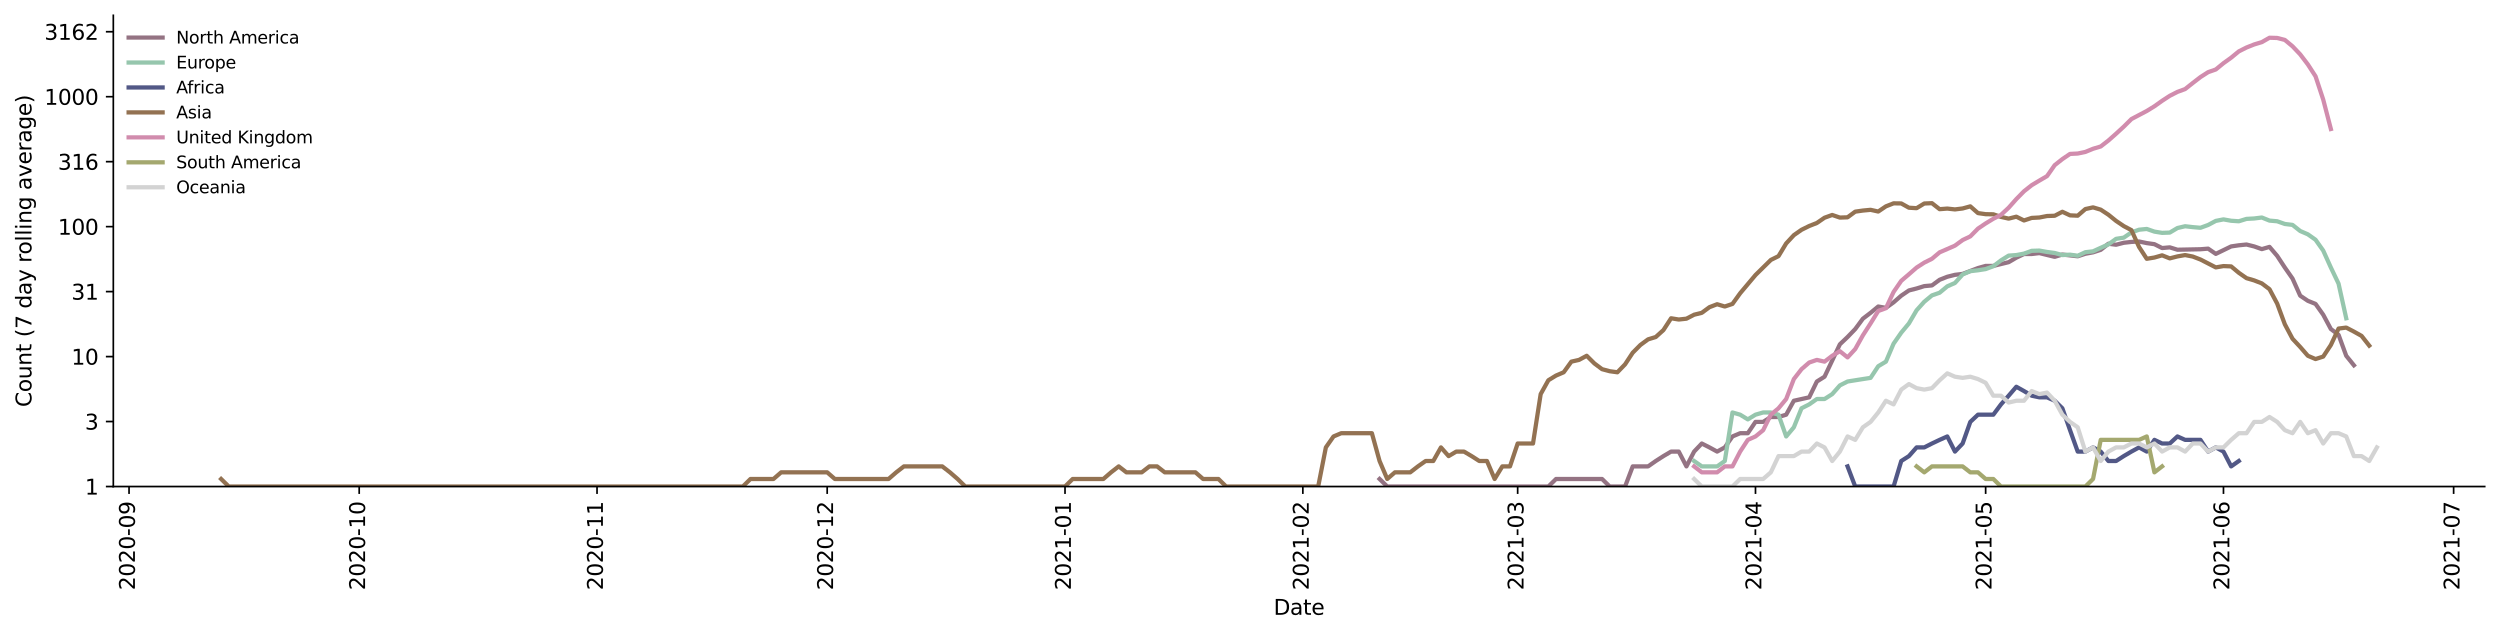 <?xml version="1.0" encoding="utf-8" standalone="no"?>
<!DOCTYPE svg PUBLIC "-//W3C//DTD SVG 1.1//EN"
  "http://www.w3.org/Graphics/SVG/1.1/DTD/svg11.dtd">
<svg height="298.621pt" version="1.1" viewBox="0 0 1176.528 298.621" width="1176.528pt" xmlns="http://www.w3.org/2000/svg" xmlns:xlink="http://www.w3.org/1999/xlink">
 <defs>
  <style type="text/css">*{stroke-linecap:butt;stroke-linejoin:round;}</style>
 </defs>
 <g id="figure_1">
  <g id="patch_1">
   <path d="M 0 298.621 
L 1176.528 298.621 
L 1176.528 0 
L 0 0 
z
" style="fill:#ffffff;"/>
  </g>
  <g id="axes_1">
   <g id="patch_2">
    <path d="M 53.328 228.96 
L 1169.328 228.96 
L 1169.328 7.2 
L 53.328 7.2 
z
" style="fill:#ffffff;"/>
   </g>
   <g id="matplotlib.axis_1">
    <g id="xtick_1">
     <g id="line2d_1">
      <defs>
       <path d="M 0 0 
L 0 3.5 
" id="mf0047a53e5" style="stroke:#000000;stroke-width:0.8;"/>
      </defs>
      <g>
       <use style="stroke:#000000;stroke-width:0.8;" x="60.73" xlink:href="#mf0047a53e5" y="228.96"/>
      </g>
     </g>
     <g id="text_1">
      <!-- 2020-09 -->
      <g transform="translate(63.489 277.743)rotate(-90)scale(0.1 -0.1)">
       <defs>
        <path d="M 1228 531 
L 3431 531 
L 3431 0 
L 469 0 
L 469 531 
Q 828 903 1448 1529 
Q 2069 2156 2228 2338 
Q 2531 2678 2651 2914 
Q 2772 3150 2772 3378 
Q 2772 3750 2511 3984 
Q 2250 4219 1831 4219 
Q 1534 4219 1204 4116 
Q 875 4013 500 3803 
L 500 4441 
Q 881 4594 1212 4672 
Q 1544 4750 1819 4750 
Q 2544 4750 2975 4387 
Q 3406 4025 3406 3419 
Q 3406 3131 3298 2873 
Q 3191 2616 2906 2266 
Q 2828 2175 2409 1742 
Q 1991 1309 1228 531 
z
" id="DejaVuSans-32" transform="scale(0.016)"/>
        <path d="M 2034 4250 
Q 1547 4250 1301 3770 
Q 1056 3291 1056 2328 
Q 1056 1369 1301 889 
Q 1547 409 2034 409 
Q 2525 409 2770 889 
Q 3016 1369 3016 2328 
Q 3016 3291 2770 3770 
Q 2525 4250 2034 4250 
z
M 2034 4750 
Q 2819 4750 3233 4129 
Q 3647 3509 3647 2328 
Q 3647 1150 3233 529 
Q 2819 -91 2034 -91 
Q 1250 -91 836 529 
Q 422 1150 422 2328 
Q 422 3509 836 4129 
Q 1250 4750 2034 4750 
z
" id="DejaVuSans-30" transform="scale(0.016)"/>
        <path d="M 313 2009 
L 1997 2009 
L 1997 1497 
L 313 1497 
L 313 2009 
z
" id="DejaVuSans-2d" transform="scale(0.016)"/>
        <path d="M 703 97 
L 703 672 
Q 941 559 1184 500 
Q 1428 441 1663 441 
Q 2288 441 2617 861 
Q 2947 1281 2994 2138 
Q 2813 1869 2534 1725 
Q 2256 1581 1919 1581 
Q 1219 1581 811 2004 
Q 403 2428 403 3163 
Q 403 3881 828 4315 
Q 1253 4750 1959 4750 
Q 2769 4750 3195 4129 
Q 3622 3509 3622 2328 
Q 3622 1225 3098 567 
Q 2575 -91 1691 -91 
Q 1453 -91 1209 -44 
Q 966 3 703 97 
z
M 1959 2075 
Q 2384 2075 2632 2365 
Q 2881 2656 2881 3163 
Q 2881 3666 2632 3958 
Q 2384 4250 1959 4250 
Q 1534 4250 1286 3958 
Q 1038 3666 1038 3163 
Q 1038 2656 1286 2365 
Q 1534 2075 1959 2075 
z
" id="DejaVuSans-39" transform="scale(0.016)"/>
       </defs>
       <use xlink:href="#DejaVuSans-32"/>
       <use x="63.623" xlink:href="#DejaVuSans-30"/>
       <use x="127.246" xlink:href="#DejaVuSans-32"/>
       <use x="190.869" xlink:href="#DejaVuSans-30"/>
       <use x="254.492" xlink:href="#DejaVuSans-2d"/>
       <use x="290.576" xlink:href="#DejaVuSans-30"/>
       <use x="354.199" xlink:href="#DejaVuSans-39"/>
      </g>
     </g>
    </g>
    <g id="xtick_2">
     <g id="line2d_2">
      <g>
       <use style="stroke:#000000;stroke-width:0.8;" x="169.044" xlink:href="#mf0047a53e5" y="228.96"/>
      </g>
     </g>
     <g id="text_2">
      <!-- 2020-10 -->
      <g transform="translate(171.803 277.743)rotate(-90)scale(0.1 -0.1)">
       <defs>
        <path d="M 794 531 
L 1825 531 
L 1825 4091 
L 703 3866 
L 703 4441 
L 1819 4666 
L 2450 4666 
L 2450 531 
L 3481 531 
L 3481 0 
L 794 0 
L 794 531 
z
" id="DejaVuSans-31" transform="scale(0.016)"/>
       </defs>
       <use xlink:href="#DejaVuSans-32"/>
       <use x="63.623" xlink:href="#DejaVuSans-30"/>
       <use x="127.246" xlink:href="#DejaVuSans-32"/>
       <use x="190.869" xlink:href="#DejaVuSans-30"/>
       <use x="254.492" xlink:href="#DejaVuSans-2d"/>
       <use x="290.576" xlink:href="#DejaVuSans-31"/>
       <use x="354.199" xlink:href="#DejaVuSans-30"/>
      </g>
     </g>
    </g>
    <g id="xtick_3">
     <g id="line2d_3">
      <g>
       <use style="stroke:#000000;stroke-width:0.8;" x="280.969" xlink:href="#mf0047a53e5" y="228.96"/>
      </g>
     </g>
     <g id="text_3">
      <!-- 2020-11 -->
      <g transform="translate(283.728 277.743)rotate(-90)scale(0.1 -0.1)">
       <use xlink:href="#DejaVuSans-32"/>
       <use x="63.623" xlink:href="#DejaVuSans-30"/>
       <use x="127.246" xlink:href="#DejaVuSans-32"/>
       <use x="190.869" xlink:href="#DejaVuSans-30"/>
       <use x="254.492" xlink:href="#DejaVuSans-2d"/>
       <use x="290.576" xlink:href="#DejaVuSans-31"/>
       <use x="354.199" xlink:href="#DejaVuSans-31"/>
      </g>
     </g>
    </g>
    <g id="xtick_4">
     <g id="line2d_4">
      <g>
       <use style="stroke:#000000;stroke-width:0.8;" x="389.283" xlink:href="#mf0047a53e5" y="228.96"/>
      </g>
     </g>
     <g id="text_4">
      <!-- 2020-12 -->
      <g transform="translate(392.043 277.743)rotate(-90)scale(0.1 -0.1)">
       <use xlink:href="#DejaVuSans-32"/>
       <use x="63.623" xlink:href="#DejaVuSans-30"/>
       <use x="127.246" xlink:href="#DejaVuSans-32"/>
       <use x="190.869" xlink:href="#DejaVuSans-30"/>
       <use x="254.492" xlink:href="#DejaVuSans-2d"/>
       <use x="290.576" xlink:href="#DejaVuSans-31"/>
       <use x="354.199" xlink:href="#DejaVuSans-32"/>
      </g>
     </g>
    </g>
    <g id="xtick_5">
     <g id="line2d_5">
      <g>
       <use style="stroke:#000000;stroke-width:0.8;" x="501.208" xlink:href="#mf0047a53e5" y="228.96"/>
      </g>
     </g>
     <g id="text_5">
      <!-- 2021-01 -->
      <g transform="translate(503.968 277.743)rotate(-90)scale(0.1 -0.1)">
       <use xlink:href="#DejaVuSans-32"/>
       <use x="63.623" xlink:href="#DejaVuSans-30"/>
       <use x="127.246" xlink:href="#DejaVuSans-32"/>
       <use x="190.869" xlink:href="#DejaVuSans-31"/>
       <use x="254.492" xlink:href="#DejaVuSans-2d"/>
       <use x="290.576" xlink:href="#DejaVuSans-30"/>
       <use x="354.199" xlink:href="#DejaVuSans-31"/>
      </g>
     </g>
    </g>
    <g id="xtick_6">
     <g id="line2d_6">
      <g>
       <use style="stroke:#000000;stroke-width:0.8;" x="613.133" xlink:href="#mf0047a53e5" y="228.96"/>
      </g>
     </g>
     <g id="text_6">
      <!-- 2021-02 -->
      <g transform="translate(615.893 277.743)rotate(-90)scale(0.1 -0.1)">
       <use xlink:href="#DejaVuSans-32"/>
       <use x="63.623" xlink:href="#DejaVuSans-30"/>
       <use x="127.246" xlink:href="#DejaVuSans-32"/>
       <use x="190.869" xlink:href="#DejaVuSans-31"/>
       <use x="254.492" xlink:href="#DejaVuSans-2d"/>
       <use x="290.576" xlink:href="#DejaVuSans-30"/>
       <use x="354.199" xlink:href="#DejaVuSans-32"/>
      </g>
     </g>
    </g>
    <g id="xtick_7">
     <g id="line2d_7">
      <g>
       <use style="stroke:#000000;stroke-width:0.8;" x="714.227" xlink:href="#mf0047a53e5" y="228.96"/>
      </g>
     </g>
     <g id="text_7">
      <!-- 2021-03 -->
      <g transform="translate(716.986 277.743)rotate(-90)scale(0.1 -0.1)">
       <defs>
        <path d="M 2597 2516 
Q 3050 2419 3304 2112 
Q 3559 1806 3559 1356 
Q 3559 666 3084 287 
Q 2609 -91 1734 -91 
Q 1441 -91 1130 -33 
Q 819 25 488 141 
L 488 750 
Q 750 597 1062 519 
Q 1375 441 1716 441 
Q 2309 441 2620 675 
Q 2931 909 2931 1356 
Q 2931 1769 2642 2001 
Q 2353 2234 1838 2234 
L 1294 2234 
L 1294 2753 
L 1863 2753 
Q 2328 2753 2575 2939 
Q 2822 3125 2822 3475 
Q 2822 3834 2567 4026 
Q 2313 4219 1838 4219 
Q 1578 4219 1281 4162 
Q 984 4106 628 3988 
L 628 4550 
Q 988 4650 1302 4700 
Q 1616 4750 1894 4750 
Q 2613 4750 3031 4423 
Q 3450 4097 3450 3541 
Q 3450 3153 3228 2886 
Q 3006 2619 2597 2516 
z
" id="DejaVuSans-33" transform="scale(0.016)"/>
       </defs>
       <use xlink:href="#DejaVuSans-32"/>
       <use x="63.623" xlink:href="#DejaVuSans-30"/>
       <use x="127.246" xlink:href="#DejaVuSans-32"/>
       <use x="190.869" xlink:href="#DejaVuSans-31"/>
       <use x="254.492" xlink:href="#DejaVuSans-2d"/>
       <use x="290.576" xlink:href="#DejaVuSans-30"/>
       <use x="354.199" xlink:href="#DejaVuSans-33"/>
      </g>
     </g>
    </g>
    <g id="xtick_8">
     <g id="line2d_8">
      <g>
       <use style="stroke:#000000;stroke-width:0.8;" x="826.152" xlink:href="#mf0047a53e5" y="228.96"/>
      </g>
     </g>
     <g id="text_8">
      <!-- 2021-04 -->
      <g transform="translate(828.911 277.743)rotate(-90)scale(0.1 -0.1)">
       <defs>
        <path d="M 2419 4116 
L 825 1625 
L 2419 1625 
L 2419 4116 
z
M 2253 4666 
L 3047 4666 
L 3047 1625 
L 3713 1625 
L 3713 1100 
L 3047 1100 
L 3047 0 
L 2419 0 
L 2419 1100 
L 313 1100 
L 313 1709 
L 2253 4666 
z
" id="DejaVuSans-34" transform="scale(0.016)"/>
       </defs>
       <use xlink:href="#DejaVuSans-32"/>
       <use x="63.623" xlink:href="#DejaVuSans-30"/>
       <use x="127.246" xlink:href="#DejaVuSans-32"/>
       <use x="190.869" xlink:href="#DejaVuSans-31"/>
       <use x="254.492" xlink:href="#DejaVuSans-2d"/>
       <use x="290.576" xlink:href="#DejaVuSans-30"/>
       <use x="354.199" xlink:href="#DejaVuSans-34"/>
      </g>
     </g>
    </g>
    <g id="xtick_9">
     <g id="line2d_9">
      <g>
       <use style="stroke:#000000;stroke-width:0.8;" x="934.466" xlink:href="#mf0047a53e5" y="228.96"/>
      </g>
     </g>
     <g id="text_9">
      <!-- 2021-05 -->
      <g transform="translate(937.226 277.743)rotate(-90)scale(0.1 -0.1)">
       <defs>
        <path d="M 691 4666 
L 3169 4666 
L 3169 4134 
L 1269 4134 
L 1269 2991 
Q 1406 3038 1543 3061 
Q 1681 3084 1819 3084 
Q 2600 3084 3056 2656 
Q 3513 2228 3513 1497 
Q 3513 744 3044 326 
Q 2575 -91 1722 -91 
Q 1428 -91 1123 -41 
Q 819 9 494 109 
L 494 744 
Q 775 591 1075 516 
Q 1375 441 1709 441 
Q 2250 441 2565 725 
Q 2881 1009 2881 1497 
Q 2881 1984 2565 2268 
Q 2250 2553 1709 2553 
Q 1456 2553 1204 2497 
Q 953 2441 691 2322 
L 691 4666 
z
" id="DejaVuSans-35" transform="scale(0.016)"/>
       </defs>
       <use xlink:href="#DejaVuSans-32"/>
       <use x="63.623" xlink:href="#DejaVuSans-30"/>
       <use x="127.246" xlink:href="#DejaVuSans-32"/>
       <use x="190.869" xlink:href="#DejaVuSans-31"/>
       <use x="254.492" xlink:href="#DejaVuSans-2d"/>
       <use x="290.576" xlink:href="#DejaVuSans-30"/>
       <use x="354.199" xlink:href="#DejaVuSans-35"/>
      </g>
     </g>
    </g>
    <g id="xtick_10">
     <g id="line2d_10">
      <g>
       <use style="stroke:#000000;stroke-width:0.8;" x="1046.391" xlink:href="#mf0047a53e5" y="228.96"/>
      </g>
     </g>
     <g id="text_10">
      <!-- 2021-06 -->
      <g transform="translate(1049.151 277.743)rotate(-90)scale(0.1 -0.1)">
       <defs>
        <path d="M 2113 2584 
Q 1688 2584 1439 2293 
Q 1191 2003 1191 1497 
Q 1191 994 1439 701 
Q 1688 409 2113 409 
Q 2538 409 2786 701 
Q 3034 994 3034 1497 
Q 3034 2003 2786 2293 
Q 2538 2584 2113 2584 
z
M 3366 4563 
L 3366 3988 
Q 3128 4100 2886 4159 
Q 2644 4219 2406 4219 
Q 1781 4219 1451 3797 
Q 1122 3375 1075 2522 
Q 1259 2794 1537 2939 
Q 1816 3084 2150 3084 
Q 2853 3084 3261 2657 
Q 3669 2231 3669 1497 
Q 3669 778 3244 343 
Q 2819 -91 2113 -91 
Q 1303 -91 875 529 
Q 447 1150 447 2328 
Q 447 3434 972 4092 
Q 1497 4750 2381 4750 
Q 2619 4750 2861 4703 
Q 3103 4656 3366 4563 
z
" id="DejaVuSans-36" transform="scale(0.016)"/>
       </defs>
       <use xlink:href="#DejaVuSans-32"/>
       <use x="63.623" xlink:href="#DejaVuSans-30"/>
       <use x="127.246" xlink:href="#DejaVuSans-32"/>
       <use x="190.869" xlink:href="#DejaVuSans-31"/>
       <use x="254.492" xlink:href="#DejaVuSans-2d"/>
       <use x="290.576" xlink:href="#DejaVuSans-30"/>
       <use x="354.199" xlink:href="#DejaVuSans-36"/>
      </g>
     </g>
    </g>
    <g id="xtick_11">
     <g id="line2d_11">
      <g>
       <use style="stroke:#000000;stroke-width:0.8;" x="1154.706" xlink:href="#mf0047a53e5" y="228.96"/>
      </g>
     </g>
     <g id="text_11">
      <!-- 2021-07 -->
      <g transform="translate(1157.465 277.743)rotate(-90)scale(0.1 -0.1)">
       <defs>
        <path d="M 525 4666 
L 3525 4666 
L 3525 4397 
L 1831 0 
L 1172 0 
L 2766 4134 
L 525 4134 
L 525 4666 
z
" id="DejaVuSans-37" transform="scale(0.016)"/>
       </defs>
       <use xlink:href="#DejaVuSans-32"/>
       <use x="63.623" xlink:href="#DejaVuSans-30"/>
       <use x="127.246" xlink:href="#DejaVuSans-32"/>
       <use x="190.869" xlink:href="#DejaVuSans-31"/>
       <use x="254.492" xlink:href="#DejaVuSans-2d"/>
       <use x="290.576" xlink:href="#DejaVuSans-30"/>
       <use x="354.199" xlink:href="#DejaVuSans-37"/>
      </g>
     </g>
    </g>
    <g id="text_12">
     <!-- Date -->
     <g transform="translate(599.377 289.341)scale(0.1 -0.1)">
      <defs>
       <path d="M 1259 4147 
L 1259 519 
L 2022 519 
Q 2988 519 3436 956 
Q 3884 1394 3884 2338 
Q 3884 3275 3436 3711 
Q 2988 4147 2022 4147 
L 1259 4147 
z
M 628 4666 
L 1925 4666 
Q 3281 4666 3915 4102 
Q 4550 3538 4550 2338 
Q 4550 1131 3912 565 
Q 3275 0 1925 0 
L 628 0 
L 628 4666 
z
" id="DejaVuSans-44" transform="scale(0.016)"/>
       <path d="M 2194 1759 
Q 1497 1759 1228 1600 
Q 959 1441 959 1056 
Q 959 750 1161 570 
Q 1363 391 1709 391 
Q 2188 391 2477 730 
Q 2766 1069 2766 1631 
L 2766 1759 
L 2194 1759 
z
M 3341 1997 
L 3341 0 
L 2766 0 
L 2766 531 
Q 2569 213 2275 61 
Q 1981 -91 1556 -91 
Q 1019 -91 701 211 
Q 384 513 384 1019 
Q 384 1609 779 1909 
Q 1175 2209 1959 2209 
L 2766 2209 
L 2766 2266 
Q 2766 2663 2505 2880 
Q 2244 3097 1772 3097 
Q 1472 3097 1187 3025 
Q 903 2953 641 2809 
L 641 3341 
Q 956 3463 1253 3523 
Q 1550 3584 1831 3584 
Q 2591 3584 2966 3190 
Q 3341 2797 3341 1997 
z
" id="DejaVuSans-61" transform="scale(0.016)"/>
       <path d="M 1172 4494 
L 1172 3500 
L 2356 3500 
L 2356 3053 
L 1172 3053 
L 1172 1153 
Q 1172 725 1289 603 
Q 1406 481 1766 481 
L 2356 481 
L 2356 0 
L 1766 0 
Q 1100 0 847 248 
Q 594 497 594 1153 
L 594 3053 
L 172 3053 
L 172 3500 
L 594 3500 
L 594 4494 
L 1172 4494 
z
" id="DejaVuSans-74" transform="scale(0.016)"/>
       <path d="M 3597 1894 
L 3597 1613 
L 953 1613 
Q 991 1019 1311 708 
Q 1631 397 2203 397 
Q 2534 397 2845 478 
Q 3156 559 3463 722 
L 3463 178 
Q 3153 47 2828 -22 
Q 2503 -91 2169 -91 
Q 1331 -91 842 396 
Q 353 884 353 1716 
Q 353 2575 817 3079 
Q 1281 3584 2069 3584 
Q 2775 3584 3186 3129 
Q 3597 2675 3597 1894 
z
M 3022 2063 
Q 3016 2534 2758 2815 
Q 2500 3097 2075 3097 
Q 1594 3097 1305 2825 
Q 1016 2553 972 2059 
L 3022 2063 
z
" id="DejaVuSans-65" transform="scale(0.016)"/>
      </defs>
      <use xlink:href="#DejaVuSans-44"/>
      <use x="77.002" xlink:href="#DejaVuSans-61"/>
      <use x="138.281" xlink:href="#DejaVuSans-74"/>
      <use x="177.49" xlink:href="#DejaVuSans-65"/>
     </g>
    </g>
   </g>
   <g id="matplotlib.axis_2">
    <g id="ytick_1">
     <g id="line2d_12">
      <defs>
       <path d="M 0 0 
L -3.5 0 
" id="m205a91f975" style="stroke:#000000;stroke-width:0.8;"/>
      </defs>
      <g>
       <use style="stroke:#000000;stroke-width:0.8;" x="53.328" xlink:href="#m205a91f975" y="228.96"/>
      </g>
     </g>
     <g id="text_13">
      <!-- 1 -->
      <g transform="translate(39.966 232.759)scale(0.1 -0.1)">
       <use xlink:href="#DejaVuSans-31"/>
      </g>
     </g>
    </g>
    <g id="ytick_2">
     <g id="line2d_13">
      <g>
       <use style="stroke:#000000;stroke-width:0.8;" x="53.328" xlink:href="#m205a91f975" y="198.385"/>
      </g>
     </g>
     <g id="text_14">
      <!-- 3 -->
      <g transform="translate(39.966 202.185)scale(0.1 -0.1)">
       <use xlink:href="#DejaVuSans-33"/>
      </g>
     </g>
    </g>
    <g id="ytick_3">
     <g id="line2d_14">
      <g>
       <use style="stroke:#000000;stroke-width:0.8;" x="53.328" xlink:href="#m205a91f975" y="167.811"/>
      </g>
     </g>
     <g id="text_15">
      <!-- 10 -->
      <g transform="translate(33.603 171.61)scale(0.1 -0.1)">
       <use xlink:href="#DejaVuSans-31"/>
       <use x="63.623" xlink:href="#DejaVuSans-30"/>
      </g>
     </g>
    </g>
    <g id="ytick_4">
     <g id="line2d_15">
      <g>
       <use style="stroke:#000000;stroke-width:0.8;" x="53.328" xlink:href="#m205a91f975" y="137.236"/>
      </g>
     </g>
     <g id="text_16">
      <!-- 31 -->
      <g transform="translate(33.603 141.035)scale(0.1 -0.1)">
       <use xlink:href="#DejaVuSans-33"/>
       <use x="63.623" xlink:href="#DejaVuSans-31"/>
      </g>
     </g>
    </g>
    <g id="ytick_5">
     <g id="line2d_16">
      <g>
       <use style="stroke:#000000;stroke-width:0.8;" x="53.328" xlink:href="#m205a91f975" y="106.661"/>
      </g>
     </g>
     <g id="text_17">
      <!-- 100 -->
      <g transform="translate(27.241 110.461)scale(0.1 -0.1)">
       <use xlink:href="#DejaVuSans-31"/>
       <use x="63.623" xlink:href="#DejaVuSans-30"/>
       <use x="127.246" xlink:href="#DejaVuSans-30"/>
      </g>
     </g>
    </g>
    <g id="ytick_6">
     <g id="line2d_17">
      <g>
       <use style="stroke:#000000;stroke-width:0.8;" x="53.328" xlink:href="#m205a91f975" y="76.087"/>
      </g>
     </g>
     <g id="text_18">
      <!-- 316 -->
      <g transform="translate(27.241 79.886)scale(0.1 -0.1)">
       <use xlink:href="#DejaVuSans-33"/>
       <use x="63.623" xlink:href="#DejaVuSans-31"/>
       <use x="127.246" xlink:href="#DejaVuSans-36"/>
      </g>
     </g>
    </g>
    <g id="ytick_7">
     <g id="line2d_18">
      <g>
       <use style="stroke:#000000;stroke-width:0.8;" x="53.328" xlink:href="#m205a91f975" y="45.512"/>
      </g>
     </g>
     <g id="text_19">
      <!-- 1000 -->
      <g transform="translate(20.878 49.311)scale(0.1 -0.1)">
       <use xlink:href="#DejaVuSans-31"/>
       <use x="63.623" xlink:href="#DejaVuSans-30"/>
       <use x="127.246" xlink:href="#DejaVuSans-30"/>
       <use x="190.869" xlink:href="#DejaVuSans-30"/>
      </g>
     </g>
    </g>
    <g id="ytick_8">
     <g id="line2d_19">
      <g>
       <use style="stroke:#000000;stroke-width:0.8;" x="53.328" xlink:href="#m205a91f975" y="14.937"/>
      </g>
     </g>
     <g id="text_20">
      <!-- 3162 -->
      <g transform="translate(20.878 18.737)scale(0.1 -0.1)">
       <use xlink:href="#DejaVuSans-33"/>
       <use x="63.623" xlink:href="#DejaVuSans-31"/>
       <use x="127.246" xlink:href="#DejaVuSans-36"/>
       <use x="190.869" xlink:href="#DejaVuSans-32"/>
      </g>
     </g>
    </g>
    <g id="text_21">
     <!-- Count (7 day rolling average) -->
     <g transform="translate(14.798 191.548)rotate(-90)scale(0.1 -0.1)">
      <defs>
       <path d="M 4122 4306 
L 4122 3641 
Q 3803 3938 3442 4084 
Q 3081 4231 2675 4231 
Q 1875 4231 1450 3742 
Q 1025 3253 1025 2328 
Q 1025 1406 1450 917 
Q 1875 428 2675 428 
Q 3081 428 3442 575 
Q 3803 722 4122 1019 
L 4122 359 
Q 3791 134 3420 21 
Q 3050 -91 2638 -91 
Q 1578 -91 968 557 
Q 359 1206 359 2328 
Q 359 3453 968 4101 
Q 1578 4750 2638 4750 
Q 3056 4750 3426 4639 
Q 3797 4528 4122 4306 
z
" id="DejaVuSans-43" transform="scale(0.016)"/>
       <path d="M 1959 3097 
Q 1497 3097 1228 2736 
Q 959 2375 959 1747 
Q 959 1119 1226 758 
Q 1494 397 1959 397 
Q 2419 397 2687 759 
Q 2956 1122 2956 1747 
Q 2956 2369 2687 2733 
Q 2419 3097 1959 3097 
z
M 1959 3584 
Q 2709 3584 3137 3096 
Q 3566 2609 3566 1747 
Q 3566 888 3137 398 
Q 2709 -91 1959 -91 
Q 1206 -91 779 398 
Q 353 888 353 1747 
Q 353 2609 779 3096 
Q 1206 3584 1959 3584 
z
" id="DejaVuSans-6f" transform="scale(0.016)"/>
       <path d="M 544 1381 
L 544 3500 
L 1119 3500 
L 1119 1403 
Q 1119 906 1312 657 
Q 1506 409 1894 409 
Q 2359 409 2629 706 
Q 2900 1003 2900 1516 
L 2900 3500 
L 3475 3500 
L 3475 0 
L 2900 0 
L 2900 538 
Q 2691 219 2414 64 
Q 2138 -91 1772 -91 
Q 1169 -91 856 284 
Q 544 659 544 1381 
z
M 1991 3584 
L 1991 3584 
z
" id="DejaVuSans-75" transform="scale(0.016)"/>
       <path d="M 3513 2113 
L 3513 0 
L 2938 0 
L 2938 2094 
Q 2938 2591 2744 2837 
Q 2550 3084 2163 3084 
Q 1697 3084 1428 2787 
Q 1159 2491 1159 1978 
L 1159 0 
L 581 0 
L 581 3500 
L 1159 3500 
L 1159 2956 
Q 1366 3272 1645 3428 
Q 1925 3584 2291 3584 
Q 2894 3584 3203 3211 
Q 3513 2838 3513 2113 
z
" id="DejaVuSans-6e" transform="scale(0.016)"/>
       <path id="DejaVuSans-20" transform="scale(0.016)"/>
       <path d="M 1984 4856 
Q 1566 4138 1362 3434 
Q 1159 2731 1159 2009 
Q 1159 1288 1364 580 
Q 1569 -128 1984 -844 
L 1484 -844 
Q 1016 -109 783 600 
Q 550 1309 550 2009 
Q 550 2706 781 3412 
Q 1013 4119 1484 4856 
L 1984 4856 
z
" id="DejaVuSans-28" transform="scale(0.016)"/>
       <path d="M 2906 2969 
L 2906 4863 
L 3481 4863 
L 3481 0 
L 2906 0 
L 2906 525 
Q 2725 213 2448 61 
Q 2172 -91 1784 -91 
Q 1150 -91 751 415 
Q 353 922 353 1747 
Q 353 2572 751 3078 
Q 1150 3584 1784 3584 
Q 2172 3584 2448 3432 
Q 2725 3281 2906 2969 
z
M 947 1747 
Q 947 1113 1208 752 
Q 1469 391 1925 391 
Q 2381 391 2643 752 
Q 2906 1113 2906 1747 
Q 2906 2381 2643 2742 
Q 2381 3103 1925 3103 
Q 1469 3103 1208 2742 
Q 947 2381 947 1747 
z
" id="DejaVuSans-64" transform="scale(0.016)"/>
       <path d="M 2059 -325 
Q 1816 -950 1584 -1140 
Q 1353 -1331 966 -1331 
L 506 -1331 
L 506 -850 
L 844 -850 
Q 1081 -850 1212 -737 
Q 1344 -625 1503 -206 
L 1606 56 
L 191 3500 
L 800 3500 
L 1894 763 
L 2988 3500 
L 3597 3500 
L 2059 -325 
z
" id="DejaVuSans-79" transform="scale(0.016)"/>
       <path d="M 2631 2963 
Q 2534 3019 2420 3045 
Q 2306 3072 2169 3072 
Q 1681 3072 1420 2755 
Q 1159 2438 1159 1844 
L 1159 0 
L 581 0 
L 581 3500 
L 1159 3500 
L 1159 2956 
Q 1341 3275 1631 3429 
Q 1922 3584 2338 3584 
Q 2397 3584 2469 3576 
Q 2541 3569 2628 3553 
L 2631 2963 
z
" id="DejaVuSans-72" transform="scale(0.016)"/>
       <path d="M 603 4863 
L 1178 4863 
L 1178 0 
L 603 0 
L 603 4863 
z
" id="DejaVuSans-6c" transform="scale(0.016)"/>
       <path d="M 603 3500 
L 1178 3500 
L 1178 0 
L 603 0 
L 603 3500 
z
M 603 4863 
L 1178 4863 
L 1178 4134 
L 603 4134 
L 603 4863 
z
" id="DejaVuSans-69" transform="scale(0.016)"/>
       <path d="M 2906 1791 
Q 2906 2416 2648 2759 
Q 2391 3103 1925 3103 
Q 1463 3103 1205 2759 
Q 947 2416 947 1791 
Q 947 1169 1205 825 
Q 1463 481 1925 481 
Q 2391 481 2648 825 
Q 2906 1169 2906 1791 
z
M 3481 434 
Q 3481 -459 3084 -895 
Q 2688 -1331 1869 -1331 
Q 1566 -1331 1297 -1286 
Q 1028 -1241 775 -1147 
L 775 -588 
Q 1028 -725 1275 -790 
Q 1522 -856 1778 -856 
Q 2344 -856 2625 -561 
Q 2906 -266 2906 331 
L 2906 616 
Q 2728 306 2450 153 
Q 2172 0 1784 0 
Q 1141 0 747 490 
Q 353 981 353 1791 
Q 353 2603 747 3093 
Q 1141 3584 1784 3584 
Q 2172 3584 2450 3431 
Q 2728 3278 2906 2969 
L 2906 3500 
L 3481 3500 
L 3481 434 
z
" id="DejaVuSans-67" transform="scale(0.016)"/>
       <path d="M 191 3500 
L 800 3500 
L 1894 563 
L 2988 3500 
L 3597 3500 
L 2284 0 
L 1503 0 
L 191 3500 
z
" id="DejaVuSans-76" transform="scale(0.016)"/>
       <path d="M 513 4856 
L 1013 4856 
Q 1481 4119 1714 3412 
Q 1947 2706 1947 2009 
Q 1947 1309 1714 600 
Q 1481 -109 1013 -844 
L 513 -844 
Q 928 -128 1133 580 
Q 1338 1288 1338 2009 
Q 1338 2731 1133 3434 
Q 928 4138 513 4856 
z
" id="DejaVuSans-29" transform="scale(0.016)"/>
      </defs>
      <use xlink:href="#DejaVuSans-43"/>
      <use x="69.824" xlink:href="#DejaVuSans-6f"/>
      <use x="131.006" xlink:href="#DejaVuSans-75"/>
      <use x="194.385" xlink:href="#DejaVuSans-6e"/>
      <use x="257.764" xlink:href="#DejaVuSans-74"/>
      <use x="296.973" xlink:href="#DejaVuSans-20"/>
      <use x="328.76" xlink:href="#DejaVuSans-28"/>
      <use x="367.773" xlink:href="#DejaVuSans-37"/>
      <use x="431.396" xlink:href="#DejaVuSans-20"/>
      <use x="463.184" xlink:href="#DejaVuSans-64"/>
      <use x="526.66" xlink:href="#DejaVuSans-61"/>
      <use x="587.939" xlink:href="#DejaVuSans-79"/>
      <use x="647.119" xlink:href="#DejaVuSans-20"/>
      <use x="678.906" xlink:href="#DejaVuSans-72"/>
      <use x="717.77" xlink:href="#DejaVuSans-6f"/>
      <use x="778.951" xlink:href="#DejaVuSans-6c"/>
      <use x="806.734" xlink:href="#DejaVuSans-6c"/>
      <use x="834.518" xlink:href="#DejaVuSans-69"/>
      <use x="862.301" xlink:href="#DejaVuSans-6e"/>
      <use x="925.68" xlink:href="#DejaVuSans-67"/>
      <use x="989.156" xlink:href="#DejaVuSans-20"/>
      <use x="1020.943" xlink:href="#DejaVuSans-61"/>
      <use x="1082.223" xlink:href="#DejaVuSans-76"/>
      <use x="1141.402" xlink:href="#DejaVuSans-65"/>
      <use x="1202.926" xlink:href="#DejaVuSans-72"/>
      <use x="1244.039" xlink:href="#DejaVuSans-61"/>
      <use x="1305.318" xlink:href="#DejaVuSans-67"/>
      <use x="1368.795" xlink:href="#DejaVuSans-65"/>
      <use x="1430.318" xlink:href="#DejaVuSans-29"/>
     </g>
    </g>
   </g>
   <g id="line2d_20">
    <path clip-path="url(#p8088f39b9f)" d="M 649.238 225.414 
L 652.849 228.96 
L 728.669 228.96 
L 732.279 225.414 
L 753.942 225.414 
L 757.553 228.96 
L 764.774 228.96 
L 768.384 219.488 
L 775.605 219.488 
L 779.216 216.957 
L 782.826 214.646 
L 786.437 212.52 
L 790.047 212.52 
L 793.657 219.488 
L 797.268 212.52 
L 800.878 208.72 
L 804.489 210.552 
L 808.099 212.52 
L 811.71 210.552 
L 815.32 205.396 
L 818.931 203.878 
L 822.541 203.878 
L 826.152 198.549 
L 829.762 198.549 
L 833.373 196.238 
L 836.983 196.238 
L 840.594 195.154 
L 844.204 188.598 
L 851.425 186.988 
L 855.036 179.544 
L 858.646 177.283 
L 865.867 162.037 
L 869.478 158.605 
L 873.088 154.859 
L 876.699 149.978 
L 880.309 147.219 
L 883.92 144.247 
L 887.53 144.879 
L 891.14 142.29 
L 894.751 139.146 
L 898.361 136.685 
L 901.972 135.761 
L 905.582 134.65 
L 909.193 134.325 
L 912.803 131.668 
L 916.414 130.247 
L 920.024 129.341 
L 923.635 128.899 
L 930.856 126.153 
L 934.466 125.145 
L 938.077 125.145 
L 945.298 123.379 
L 948.908 121.259 
L 952.519 119.541 
L 956.129 119.541 
L 959.74 119.113 
L 966.961 120.867 
L 970.571 119.788 
L 977.792 120.609 
L 981.403 119.418 
L 985.013 118.752 
L 988.623 117.581 
L 992.234 114.709 
L 995.844 115.176 
L 999.455 114.251 
L 1003.065 113.85 
L 1006.676 113.652 
L 1010.286 114.403 
L 1013.897 114.915 
L 1017.507 116.737 
L 1021.118 116.406 
L 1024.728 117.524 
L 1035.56 117.297 
L 1039.17 117.015 
L 1042.781 119.479 
L 1050.002 115.971 
L 1053.612 115.438 
L 1057.223 115.071 
L 1060.833 115.971 
L 1064.444 117.24 
L 1068.054 116.188 
L 1071.665 120.418 
L 1075.275 125.917 
L 1078.886 131.09 
L 1082.496 139.146 
L 1086.107 141.574 
L 1089.717 143.026 
L 1093.327 148.107 
L 1096.938 154.859 
L 1100.548 157.554 
L 1104.159 167.434 
L 1107.769 171.904 
L 1107.769 171.904 
" style="fill:none;stroke:#947383;stroke-linecap:square;stroke-width:2;"/>
   </g>
   <g id="line2d_21">
    <path clip-path="url(#p8088f39b9f)" d="M 797.268 216.957 
L 800.878 219.488 
L 804.489 219.488 
L 808.099 219.488 
L 811.71 216.957 
L 815.32 194.113 
L 818.931 195.154 
L 822.541 197.368 
L 826.152 195.154 
L 829.762 194.113 
L 833.373 194.113 
L 836.983 195.154 
L 840.594 205.396 
L 844.204 201.08 
L 847.815 192.144 
L 851.425 190.312 
L 855.036 187.781 
L 858.646 187.781 
L 862.257 185.47 
L 865.867 181.377 
L 869.478 179.544 
L 873.088 178.961 
L 876.699 178.39 
L 880.309 177.83 
L 883.92 172.351 
L 887.53 170.191 
L 891.14 161.733 
L 894.751 156.542 
L 898.361 152.201 
L 901.972 146.023 
L 905.582 142.001 
L 909.193 139.017 
L 912.803 137.764 
L 916.414 134.759 
L 920.024 133.168 
L 923.635 129.163 
L 927.245 127.616 
L 930.856 127.201 
L 934.466 126.632 
L 938.077 125.298 
L 941.687 122.538 
L 945.298 120.291 
L 948.908 120.038 
L 952.519 119.357 
L 956.129 118.043 
L 959.74 117.927 
L 963.35 118.573 
L 966.961 119.052 
L 970.571 120.038 
L 974.182 119.851 
L 977.792 120.354 
L 981.403 118.692 
L 985.013 118.277 
L 988.623 116.626 
L 992.234 115.019 
L 995.844 112.398 
L 999.455 111.839 
L 1003.065 109.375 
L 1006.676 108.104 
L 1010.286 107.746 
L 1013.897 109 
L 1017.507 109.586 
L 1021.118 109.459 
L 1024.728 107.314 
L 1028.339 106.472 
L 1031.949 106.89 
L 1035.56 107.198 
L 1039.17 105.876 
L 1042.781 103.958 
L 1046.391 103.248 
L 1050.002 103.89 
L 1053.612 104.13 
L 1057.223 103.016 
L 1060.833 102.818 
L 1064.444 102.363 
L 1068.054 103.822 
L 1071.665 104.13 
L 1075.275 105.402 
L 1078.886 105.84 
L 1082.496 108.711 
L 1086.107 110.273 
L 1089.717 112.826 
L 1093.327 117.927 
L 1096.938 125.917 
L 1100.548 133.479 
L 1104.159 149.785 
" style="fill:none;stroke:#96c6ad;stroke-linecap:square;stroke-width:2;"/>
   </g>
   <g id="line2d_22">
    <path clip-path="url(#p8088f39b9f)" d="M 869.478 219.488 
L 873.088 228.96 
L 876.699 228.96 
L 880.309 228.96 
L 883.92 228.96 
L 887.53 228.96 
L 891.14 228.96 
L 894.751 216.957 
L 898.361 214.646 
L 901.972 210.552 
L 905.582 210.552 
L 909.193 208.72 
L 912.803 207.006 
L 916.414 205.396 
L 920.024 212.52 
L 923.635 208.72 
L 927.245 198.549 
L 930.856 195.154 
L 934.466 195.154 
L 938.077 195.154 
L 941.687 190.312 
L 945.298 186.218 
L 948.908 182.017 
L 952.519 184.035 
L 956.129 186.218 
L 959.74 186.988 
L 963.35 186.988 
L 966.961 188.598 
L 970.571 192.144 
L 974.182 202.442 
L 977.792 212.52 
L 981.403 212.52 
L 985.013 210.552 
L 988.623 212.52 
L 992.234 216.957 
L 995.844 216.957 
L 999.455 214.646 
L 1003.065 212.52 
L 1006.676 210.552 
L 1010.286 212.52 
L 1013.897 207.006 
L 1017.507 208.72 
L 1021.118 208.72 
L 1024.728 205.396 
L 1028.339 207.006 
L 1031.949 207.006 
L 1035.56 207.006 
L 1039.17 212.52 
L 1042.781 210.552 
L 1046.391 212.52 
L 1050.002 219.488 
L 1053.612 216.957 
" style="fill:none;stroke:#525886;stroke-linecap:square;stroke-width:2;"/>
   </g>
   <g id="line2d_23">
    <path clip-path="url(#p8088f39b9f)" d="M 104.055 225.414 
L 107.666 228.96 
L 349.568 228.96 
L 353.179 225.414 
L 364.01 225.414 
L 367.621 222.286 
L 389.283 222.286 
L 392.894 225.414 
L 418.167 225.414 
L 421.778 222.286 
L 425.388 219.488 
L 443.441 219.488 
L 447.051 222.286 
L 450.662 225.414 
L 454.272 228.96 
L 501.208 228.96 
L 504.819 225.414 
L 519.261 225.414 
L 522.871 222.286 
L 526.482 219.488 
L 530.092 222.286 
L 537.313 222.286 
L 540.924 219.488 
L 544.534 219.488 
L 548.145 222.286 
L 562.587 222.286 
L 566.197 225.414 
L 573.418 225.414 
L 577.029 228.96 
L 620.354 228.96 
L 623.965 210.552 
L 627.575 205.396 
L 631.186 203.878 
L 645.628 203.878 
L 649.238 216.957 
L 652.849 225.414 
L 656.459 222.286 
L 663.68 222.286 
L 667.291 219.488 
L 670.901 216.957 
L 674.512 216.957 
L 678.122 210.552 
L 681.733 214.646 
L 685.343 212.52 
L 688.953 212.52 
L 692.564 214.646 
L 696.174 216.957 
L 699.785 216.957 
L 703.395 225.414 
L 707.006 219.488 
L 710.616 219.488 
L 714.227 208.72 
L 721.448 208.72 
L 725.058 185.47 
L 728.669 178.961 
L 732.279 176.746 
L 735.89 175.199 
L 739.5 170.191 
L 743.111 169.373 
L 746.721 167.434 
L 750.332 171.034 
L 753.942 173.737 
L 757.553 174.702 
L 761.163 175.199 
L 764.774 171.465 
L 768.384 165.978 
L 771.995 162.344 
L 775.605 159.701 
L 779.216 158.605 
L 782.826 155.329 
L 786.437 149.785 
L 790.047 150.369 
L 793.657 149.978 
L 797.268 148.107 
L 800.878 147.219 
L 804.489 144.561 
L 808.099 143.175 
L 811.71 144.247 
L 815.32 143.026 
L 818.931 138.01 
L 826.152 129.43 
L 833.373 122.332 
L 836.983 120.545 
L 840.594 114.555 
L 844.204 110.667 
L 847.815 108.144 
L 851.425 106.36 
L 855.036 104.936 
L 858.646 102.46 
L 862.257 101.164 
L 865.867 102.395 
L 869.478 102.266 
L 873.088 99.606 
L 876.699 99.088 
L 880.309 98.748 
L 883.92 99.548 
L 887.53 97.11 
L 891.14 95.692 
L 894.751 95.742 
L 898.361 97.753 
L 901.972 97.971 
L 905.582 95.767 
L 909.193 95.617 
L 912.803 98.44 
L 916.414 98.163 
L 920.024 98.551 
L 923.635 98.108 
L 927.245 97.11 
L 930.856 100.284 
L 934.466 100.796 
L 938.077 100.857 
L 941.687 102.074 
L 945.298 102.884 
L 948.908 101.978 
L 952.519 103.754 
L 956.129 102.557 
L 959.74 102.363 
L 963.35 101.662 
L 966.961 101.537 
L 970.571 99.665 
L 974.182 101.35 
L 977.792 101.505 
L 981.403 98.384 
L 985.013 97.591 
L 988.623 98.664 
L 992.234 101.041 
L 995.844 103.958 
L 999.455 106.397 
L 1003.065 108.305 
L 1006.676 116.242 
L 1010.286 121.79 
L 1013.897 121.193 
L 1017.507 120.164 
L 1021.118 121.59 
L 1024.728 120.674 
L 1028.339 120.038 
L 1031.949 120.738 
L 1035.56 122.127 
L 1042.781 125.839 
L 1046.391 125.221 
L 1050.002 125.374 
L 1053.612 128.378 
L 1057.223 130.9 
L 1060.833 131.961 
L 1064.444 133.375 
L 1068.054 136.104 
L 1071.665 142.877 
L 1075.275 152.626 
L 1078.886 159.423 
L 1082.496 163.287 
L 1086.107 167.434 
L 1089.717 168.974 
L 1093.327 167.811 
L 1096.938 162.344 
L 1100.548 154.627 
L 1104.159 154.169 
L 1107.769 156.05 
L 1111.38 158.074 
L 1114.99 162.655 
L 1114.99 162.655 
" style="fill:none;stroke:#937252;stroke-linecap:square;stroke-width:2;"/>
   </g>
   <g id="line2d_24">
    <path clip-path="url(#p8088f39b9f)" d="M 797.268 219.488 
L 800.878 222.286 
L 804.489 222.286 
L 808.099 222.286 
L 811.71 219.488 
L 815.32 219.488 
L 818.931 212.52 
L 822.541 207.006 
L 826.152 205.396 
L 829.762 202.442 
L 833.373 195.154 
L 836.983 192.144 
L 840.594 187.781 
L 844.204 178.39 
L 847.815 173.737 
L 851.425 170.609 
L 855.036 169.373 
L 858.646 170.191 
L 862.257 167.434 
L 865.867 165.28 
L 869.478 168.193 
L 873.088 164.265 
L 876.699 157.813 
L 880.309 152.201 
L 883.92 146.359 
L 887.53 145.04 
L 891.14 137.4 
L 894.751 132.158 
L 898.361 129.075 
L 901.972 125.917 
L 905.582 123.593 
L 909.193 121.79 
L 912.803 118.752 
L 916.414 117.184 
L 920.024 115.597 
L 923.635 112.97 
L 927.245 111.247 
L 930.856 107.588 
L 934.466 105.15 
L 938.077 102.95 
L 941.687 101.102 
L 945.298 97.753 
L 948.908 93.686 
L 952.519 90.018 
L 956.129 87.157 
L 959.74 84.991 
L 963.35 82.88 
L 966.961 77.727 
L 970.571 74.874 
L 974.182 72.434 
L 977.792 72.257 
L 981.403 71.499 
L 985.013 70.017 
L 988.623 68.932 
L 992.234 66.126 
L 995.844 62.937 
L 999.455 59.621 
L 1003.065 56.04 
L 1006.676 54.131 
L 1010.286 52.232 
L 1013.897 50.012 
L 1017.507 47.448 
L 1021.118 45.091 
L 1024.728 43.248 
L 1028.339 41.92 
L 1031.949 39.06 
L 1035.56 36.275 
L 1039.17 33.962 
L 1042.781 32.693 
L 1046.391 29.741 
L 1050.002 27.15 
L 1053.612 24.181 
L 1057.223 22.358 
L 1060.833 20.919 
L 1064.444 19.825 
L 1068.054 17.76 
L 1071.665 17.867 
L 1075.275 18.79 
L 1078.886 21.789 
L 1082.496 25.589 
L 1086.107 30.327 
L 1089.717 35.913 
L 1093.327 46.854 
L 1096.938 60.715 
" style="fill:none;stroke:#d18cad;stroke-linecap:square;stroke-width:2;"/>
   </g>
   <g id="line2d_25">
    <path clip-path="url(#p8088f39b9f)" d="M 901.972 219.488 
L 905.582 222.286 
L 909.193 219.488 
L 912.803 219.488 
L 916.414 219.488 
L 920.024 219.488 
L 923.635 219.488 
L 927.245 222.286 
L 930.856 222.286 
L 934.466 225.414 
L 938.077 225.414 
L 941.687 228.96 
L 945.298 228.96 
L 948.908 228.96 
L 952.519 228.96 
L 956.129 228.96 
L 959.74 228.96 
L 963.35 228.96 
L 966.961 228.96 
L 970.571 228.96 
L 974.182 228.96 
L 977.792 228.96 
L 981.403 228.96 
L 985.013 225.414 
L 988.623 207.006 
L 992.234 207.006 
L 995.844 207.006 
L 999.455 207.006 
L 1003.065 207.006 
L 1006.676 207.006 
L 1010.286 205.396 
L 1013.897 222.286 
L 1017.507 219.488 
" style="fill:none;stroke:#a4a86f;stroke-linecap:square;stroke-width:2;"/>
   </g>
   <g id="line2d_26">
    <path clip-path="url(#p8088f39b9f)" d="M 797.268 225.414 
L 800.878 228.96 
L 804.489 228.96 
L 808.099 228.96 
L 811.71 228.96 
L 815.32 228.96 
L 818.931 225.414 
L 822.541 225.414 
L 826.152 225.414 
L 829.762 225.414 
L 833.373 222.286 
L 836.983 214.646 
L 840.594 214.646 
L 844.204 214.646 
L 847.815 212.52 
L 851.425 212.52 
L 855.036 208.72 
L 858.646 210.552 
L 862.257 216.957 
L 865.867 212.52 
L 869.478 205.396 
L 873.088 207.006 
L 876.699 201.08 
L 880.309 198.549 
L 883.92 194.113 
L 887.53 188.598 
L 891.14 190.312 
L 894.751 183.345 
L 898.361 180.752 
L 901.972 182.672 
L 905.582 183.345 
L 909.193 182.672 
L 912.803 178.961 
L 916.414 175.705 
L 920.024 177.283 
L 923.635 177.83 
L 927.245 177.283 
L 930.856 178.39 
L 934.466 180.141 
L 938.077 186.218 
L 941.687 186.218 
L 945.298 189.441 
L 948.908 188.598 
L 952.519 188.598 
L 956.129 184.035 
L 959.74 185.47 
L 963.35 184.743 
L 966.961 188.598 
L 970.571 195.154 
L 974.182 198.549 
L 977.792 201.08 
L 981.403 212.52 
L 985.013 210.552 
L 988.623 216.957 
L 992.234 212.52 
L 995.844 210.552 
L 999.455 210.552 
L 1003.065 208.72 
L 1006.676 208.72 
L 1010.286 210.552 
L 1013.897 208.72 
L 1017.507 212.52 
L 1021.118 210.552 
L 1024.728 210.552 
L 1028.339 212.52 
L 1031.949 208.72 
L 1035.56 208.72 
L 1039.17 212.52 
L 1042.781 210.552 
L 1046.391 210.552 
L 1050.002 207.006 
L 1053.612 203.878 
L 1057.223 203.878 
L 1060.833 198.549 
L 1064.444 198.549 
L 1068.054 196.238 
L 1071.665 198.549 
L 1075.275 202.442 
L 1078.886 203.878 
L 1082.496 198.549 
L 1086.107 203.878 
L 1089.717 202.442 
L 1093.327 208.72 
L 1096.938 203.878 
L 1100.548 203.878 
L 1104.159 205.396 
L 1107.769 214.646 
L 1111.38 214.646 
L 1114.99 216.957 
L 1118.601 210.552 
" style="fill:none;stroke:#d3d3d3;stroke-linecap:square;stroke-width:2;"/>
   </g>
   <g id="patch_3">
    <path d="M 53.328 228.96 
L 53.328 7.2 
" style="fill:none;stroke:#000000;stroke-linecap:square;stroke-linejoin:miter;stroke-width:0.8;"/>
   </g>
   <g id="patch_4">
    <path d="M 53.328 228.96 
L 1169.328 228.96 
" style="fill:none;stroke:#000000;stroke-linecap:square;stroke-linejoin:miter;stroke-width:0.8;"/>
   </g>
   <g id="legend_1">
    <g id="line2d_27">
     <path d="M 60.528 17.679 
L 76.528 17.679 
" style="fill:none;stroke:#947383;stroke-linecap:square;stroke-width:2;"/>
    </g>
    <g id="line2d_28"/>
    <g id="text_22">
     <!-- North America -->
     <g transform="translate(82.928 20.479)scale(0.08 -0.08)">
      <defs>
       <path d="M 628 4666 
L 1478 4666 
L 3547 763 
L 3547 4666 
L 4159 4666 
L 4159 0 
L 3309 0 
L 1241 3903 
L 1241 0 
L 628 0 
L 628 4666 
z
" id="DejaVuSans-4e" transform="scale(0.016)"/>
       <path d="M 3513 2113 
L 3513 0 
L 2938 0 
L 2938 2094 
Q 2938 2591 2744 2837 
Q 2550 3084 2163 3084 
Q 1697 3084 1428 2787 
Q 1159 2491 1159 1978 
L 1159 0 
L 581 0 
L 581 4863 
L 1159 4863 
L 1159 2956 
Q 1366 3272 1645 3428 
Q 1925 3584 2291 3584 
Q 2894 3584 3203 3211 
Q 3513 2838 3513 2113 
z
" id="DejaVuSans-68" transform="scale(0.016)"/>
       <path d="M 2188 4044 
L 1331 1722 
L 3047 1722 
L 2188 4044 
z
M 1831 4666 
L 2547 4666 
L 4325 0 
L 3669 0 
L 3244 1197 
L 1141 1197 
L 716 0 
L 50 0 
L 1831 4666 
z
" id="DejaVuSans-41" transform="scale(0.016)"/>
       <path d="M 3328 2828 
Q 3544 3216 3844 3400 
Q 4144 3584 4550 3584 
Q 5097 3584 5394 3201 
Q 5691 2819 5691 2113 
L 5691 0 
L 5113 0 
L 5113 2094 
Q 5113 2597 4934 2840 
Q 4756 3084 4391 3084 
Q 3944 3084 3684 2787 
Q 3425 2491 3425 1978 
L 3425 0 
L 2847 0 
L 2847 2094 
Q 2847 2600 2669 2842 
Q 2491 3084 2119 3084 
Q 1678 3084 1418 2786 
Q 1159 2488 1159 1978 
L 1159 0 
L 581 0 
L 581 3500 
L 1159 3500 
L 1159 2956 
Q 1356 3278 1631 3431 
Q 1906 3584 2284 3584 
Q 2666 3584 2933 3390 
Q 3200 3197 3328 2828 
z
" id="DejaVuSans-6d" transform="scale(0.016)"/>
       <path d="M 3122 3366 
L 3122 2828 
Q 2878 2963 2633 3030 
Q 2388 3097 2138 3097 
Q 1578 3097 1268 2742 
Q 959 2388 959 1747 
Q 959 1106 1268 751 
Q 1578 397 2138 397 
Q 2388 397 2633 464 
Q 2878 531 3122 666 
L 3122 134 
Q 2881 22 2623 -34 
Q 2366 -91 2075 -91 
Q 1284 -91 818 406 
Q 353 903 353 1747 
Q 353 2603 823 3093 
Q 1294 3584 2113 3584 
Q 2378 3584 2631 3529 
Q 2884 3475 3122 3366 
z
" id="DejaVuSans-63" transform="scale(0.016)"/>
      </defs>
      <use xlink:href="#DejaVuSans-4e"/>
      <use x="74.805" xlink:href="#DejaVuSans-6f"/>
      <use x="135.986" xlink:href="#DejaVuSans-72"/>
      <use x="177.1" xlink:href="#DejaVuSans-74"/>
      <use x="216.309" xlink:href="#DejaVuSans-68"/>
      <use x="279.688" xlink:href="#DejaVuSans-20"/>
      <use x="311.475" xlink:href="#DejaVuSans-41"/>
      <use x="379.883" xlink:href="#DejaVuSans-6d"/>
      <use x="477.295" xlink:href="#DejaVuSans-65"/>
      <use x="538.818" xlink:href="#DejaVuSans-72"/>
      <use x="579.932" xlink:href="#DejaVuSans-69"/>
      <use x="607.715" xlink:href="#DejaVuSans-63"/>
      <use x="662.695" xlink:href="#DejaVuSans-61"/>
     </g>
    </g>
    <g id="line2d_29">
     <path d="M 60.528 29.421 
L 76.528 29.421 
" style="fill:none;stroke:#96c6ad;stroke-linecap:square;stroke-width:2;"/>
    </g>
    <g id="line2d_30"/>
    <g id="text_23">
     <!-- Europe -->
     <g transform="translate(82.928 32.221)scale(0.08 -0.08)">
      <defs>
       <path d="M 628 4666 
L 3578 4666 
L 3578 4134 
L 1259 4134 
L 1259 2753 
L 3481 2753 
L 3481 2222 
L 1259 2222 
L 1259 531 
L 3634 531 
L 3634 0 
L 628 0 
L 628 4666 
z
" id="DejaVuSans-45" transform="scale(0.016)"/>
       <path d="M 1159 525 
L 1159 -1331 
L 581 -1331 
L 581 3500 
L 1159 3500 
L 1159 2969 
Q 1341 3281 1617 3432 
Q 1894 3584 2278 3584 
Q 2916 3584 3314 3078 
Q 3713 2572 3713 1747 
Q 3713 922 3314 415 
Q 2916 -91 2278 -91 
Q 1894 -91 1617 61 
Q 1341 213 1159 525 
z
M 3116 1747 
Q 3116 2381 2855 2742 
Q 2594 3103 2138 3103 
Q 1681 3103 1420 2742 
Q 1159 2381 1159 1747 
Q 1159 1113 1420 752 
Q 1681 391 2138 391 
Q 2594 391 2855 752 
Q 3116 1113 3116 1747 
z
" id="DejaVuSans-70" transform="scale(0.016)"/>
      </defs>
      <use xlink:href="#DejaVuSans-45"/>
      <use x="63.184" xlink:href="#DejaVuSans-75"/>
      <use x="126.562" xlink:href="#DejaVuSans-72"/>
      <use x="165.426" xlink:href="#DejaVuSans-6f"/>
      <use x="226.607" xlink:href="#DejaVuSans-70"/>
      <use x="290.084" xlink:href="#DejaVuSans-65"/>
     </g>
    </g>
    <g id="line2d_31">
     <path d="M 60.528 41.164 
L 76.528 41.164 
" style="fill:none;stroke:#525886;stroke-linecap:square;stroke-width:2;"/>
    </g>
    <g id="line2d_32"/>
    <g id="text_24">
     <!-- Africa -->
     <g transform="translate(82.928 43.964)scale(0.08 -0.08)">
      <defs>
       <path d="M 2375 4863 
L 2375 4384 
L 1825 4384 
Q 1516 4384 1395 4259 
Q 1275 4134 1275 3809 
L 1275 3500 
L 2222 3500 
L 2222 3053 
L 1275 3053 
L 1275 0 
L 697 0 
L 697 3053 
L 147 3053 
L 147 3500 
L 697 3500 
L 697 3744 
Q 697 4328 969 4595 
Q 1241 4863 1831 4863 
L 2375 4863 
z
" id="DejaVuSans-66" transform="scale(0.016)"/>
      </defs>
      <use xlink:href="#DejaVuSans-41"/>
      <use x="64.783" xlink:href="#DejaVuSans-66"/>
      <use x="99.988" xlink:href="#DejaVuSans-72"/>
      <use x="141.102" xlink:href="#DejaVuSans-69"/>
      <use x="168.885" xlink:href="#DejaVuSans-63"/>
      <use x="223.865" xlink:href="#DejaVuSans-61"/>
     </g>
    </g>
    <g id="line2d_33">
     <path d="M 60.528 52.906 
L 76.528 52.906 
" style="fill:none;stroke:#937252;stroke-linecap:square;stroke-width:2;"/>
    </g>
    <g id="line2d_34"/>
    <g id="text_25">
     <!-- Asia -->
     <g transform="translate(82.928 55.706)scale(0.08 -0.08)">
      <defs>
       <path d="M 2834 3397 
L 2834 2853 
Q 2591 2978 2328 3040 
Q 2066 3103 1784 3103 
Q 1356 3103 1142 2972 
Q 928 2841 928 2578 
Q 928 2378 1081 2264 
Q 1234 2150 1697 2047 
L 1894 2003 
Q 2506 1872 2764 1633 
Q 3022 1394 3022 966 
Q 3022 478 2636 193 
Q 2250 -91 1575 -91 
Q 1294 -91 989 -36 
Q 684 19 347 128 
L 347 722 
Q 666 556 975 473 
Q 1284 391 1588 391 
Q 1994 391 2212 530 
Q 2431 669 2431 922 
Q 2431 1156 2273 1281 
Q 2116 1406 1581 1522 
L 1381 1569 
Q 847 1681 609 1914 
Q 372 2147 372 2553 
Q 372 3047 722 3315 
Q 1072 3584 1716 3584 
Q 2034 3584 2315 3537 
Q 2597 3491 2834 3397 
z
" id="DejaVuSans-73" transform="scale(0.016)"/>
      </defs>
      <use xlink:href="#DejaVuSans-41"/>
      <use x="68.408" xlink:href="#DejaVuSans-73"/>
      <use x="120.508" xlink:href="#DejaVuSans-69"/>
      <use x="148.291" xlink:href="#DejaVuSans-61"/>
     </g>
    </g>
    <g id="line2d_35">
     <path d="M 60.528 64.649 
L 76.528 64.649 
" style="fill:none;stroke:#d18cad;stroke-linecap:square;stroke-width:2;"/>
    </g>
    <g id="line2d_36"/>
    <g id="text_26">
     <!-- United Kingdom -->
     <g transform="translate(82.928 67.449)scale(0.08 -0.08)">
      <defs>
       <path d="M 556 4666 
L 1191 4666 
L 1191 1831 
Q 1191 1081 1462 751 
Q 1734 422 2344 422 
Q 2950 422 3222 751 
Q 3494 1081 3494 1831 
L 3494 4666 
L 4128 4666 
L 4128 1753 
Q 4128 841 3676 375 
Q 3225 -91 2344 -91 
Q 1459 -91 1007 375 
Q 556 841 556 1753 
L 556 4666 
z
" id="DejaVuSans-55" transform="scale(0.016)"/>
       <path d="M 628 4666 
L 1259 4666 
L 1259 2694 
L 3353 4666 
L 4166 4666 
L 1850 2491 
L 4331 0 
L 3500 0 
L 1259 2247 
L 1259 0 
L 628 0 
L 628 4666 
z
" id="DejaVuSans-4b" transform="scale(0.016)"/>
      </defs>
      <use xlink:href="#DejaVuSans-55"/>
      <use x="73.193" xlink:href="#DejaVuSans-6e"/>
      <use x="136.572" xlink:href="#DejaVuSans-69"/>
      <use x="164.355" xlink:href="#DejaVuSans-74"/>
      <use x="203.564" xlink:href="#DejaVuSans-65"/>
      <use x="265.088" xlink:href="#DejaVuSans-64"/>
      <use x="328.564" xlink:href="#DejaVuSans-20"/>
      <use x="360.352" xlink:href="#DejaVuSans-4b"/>
      <use x="425.928" xlink:href="#DejaVuSans-69"/>
      <use x="453.711" xlink:href="#DejaVuSans-6e"/>
      <use x="517.09" xlink:href="#DejaVuSans-67"/>
      <use x="580.566" xlink:href="#DejaVuSans-64"/>
      <use x="644.043" xlink:href="#DejaVuSans-6f"/>
      <use x="705.225" xlink:href="#DejaVuSans-6d"/>
     </g>
    </g>
    <g id="line2d_37">
     <path d="M 60.528 76.391 
L 76.528 76.391 
" style="fill:none;stroke:#a4a86f;stroke-linecap:square;stroke-width:2;"/>
    </g>
    <g id="line2d_38"/>
    <g id="text_27">
     <!-- South America -->
     <g transform="translate(82.928 79.191)scale(0.08 -0.08)">
      <defs>
       <path d="M 3425 4513 
L 3425 3897 
Q 3066 4069 2747 4153 
Q 2428 4238 2131 4238 
Q 1616 4238 1336 4038 
Q 1056 3838 1056 3469 
Q 1056 3159 1242 3001 
Q 1428 2844 1947 2747 
L 2328 2669 
Q 3034 2534 3370 2195 
Q 3706 1856 3706 1288 
Q 3706 609 3251 259 
Q 2797 -91 1919 -91 
Q 1588 -91 1214 -16 
Q 841 59 441 206 
L 441 856 
Q 825 641 1194 531 
Q 1563 422 1919 422 
Q 2459 422 2753 634 
Q 3047 847 3047 1241 
Q 3047 1584 2836 1778 
Q 2625 1972 2144 2069 
L 1759 2144 
Q 1053 2284 737 2584 
Q 422 2884 422 3419 
Q 422 4038 858 4394 
Q 1294 4750 2059 4750 
Q 2388 4750 2728 4690 
Q 3069 4631 3425 4513 
z
" id="DejaVuSans-53" transform="scale(0.016)"/>
      </defs>
      <use xlink:href="#DejaVuSans-53"/>
      <use x="63.477" xlink:href="#DejaVuSans-6f"/>
      <use x="124.658" xlink:href="#DejaVuSans-75"/>
      <use x="188.037" xlink:href="#DejaVuSans-74"/>
      <use x="227.246" xlink:href="#DejaVuSans-68"/>
      <use x="290.625" xlink:href="#DejaVuSans-20"/>
      <use x="322.412" xlink:href="#DejaVuSans-41"/>
      <use x="390.82" xlink:href="#DejaVuSans-6d"/>
      <use x="488.232" xlink:href="#DejaVuSans-65"/>
      <use x="549.756" xlink:href="#DejaVuSans-72"/>
      <use x="590.869" xlink:href="#DejaVuSans-69"/>
      <use x="618.652" xlink:href="#DejaVuSans-63"/>
      <use x="673.633" xlink:href="#DejaVuSans-61"/>
     </g>
    </g>
    <g id="line2d_39">
     <path d="M 60.528 88.134 
L 76.528 88.134 
" style="fill:none;stroke:#d3d3d3;stroke-linecap:square;stroke-width:2;"/>
    </g>
    <g id="line2d_40"/>
    <g id="text_28">
     <!-- Oceania -->
     <g transform="translate(82.928 90.934)scale(0.08 -0.08)">
      <defs>
       <path d="M 2522 4238 
Q 1834 4238 1429 3725 
Q 1025 3213 1025 2328 
Q 1025 1447 1429 934 
Q 1834 422 2522 422 
Q 3209 422 3611 934 
Q 4013 1447 4013 2328 
Q 4013 3213 3611 3725 
Q 3209 4238 2522 4238 
z
M 2522 4750 
Q 3503 4750 4090 4092 
Q 4678 3434 4678 2328 
Q 4678 1225 4090 567 
Q 3503 -91 2522 -91 
Q 1538 -91 948 565 
Q 359 1222 359 2328 
Q 359 3434 948 4092 
Q 1538 4750 2522 4750 
z
" id="DejaVuSans-4f" transform="scale(0.016)"/>
      </defs>
      <use xlink:href="#DejaVuSans-4f"/>
      <use x="78.711" xlink:href="#DejaVuSans-63"/>
      <use x="133.691" xlink:href="#DejaVuSans-65"/>
      <use x="195.215" xlink:href="#DejaVuSans-61"/>
      <use x="256.494" xlink:href="#DejaVuSans-6e"/>
      <use x="319.873" xlink:href="#DejaVuSans-69"/>
      <use x="347.656" xlink:href="#DejaVuSans-61"/>
     </g>
    </g>
   </g>
  </g>
 </g>
 <defs>
  <clipPath id="p8088f39b9f">
   <rect height="221.76" width="1116" x="53.328" y="7.2"/>
  </clipPath>
 </defs>
</svg>

